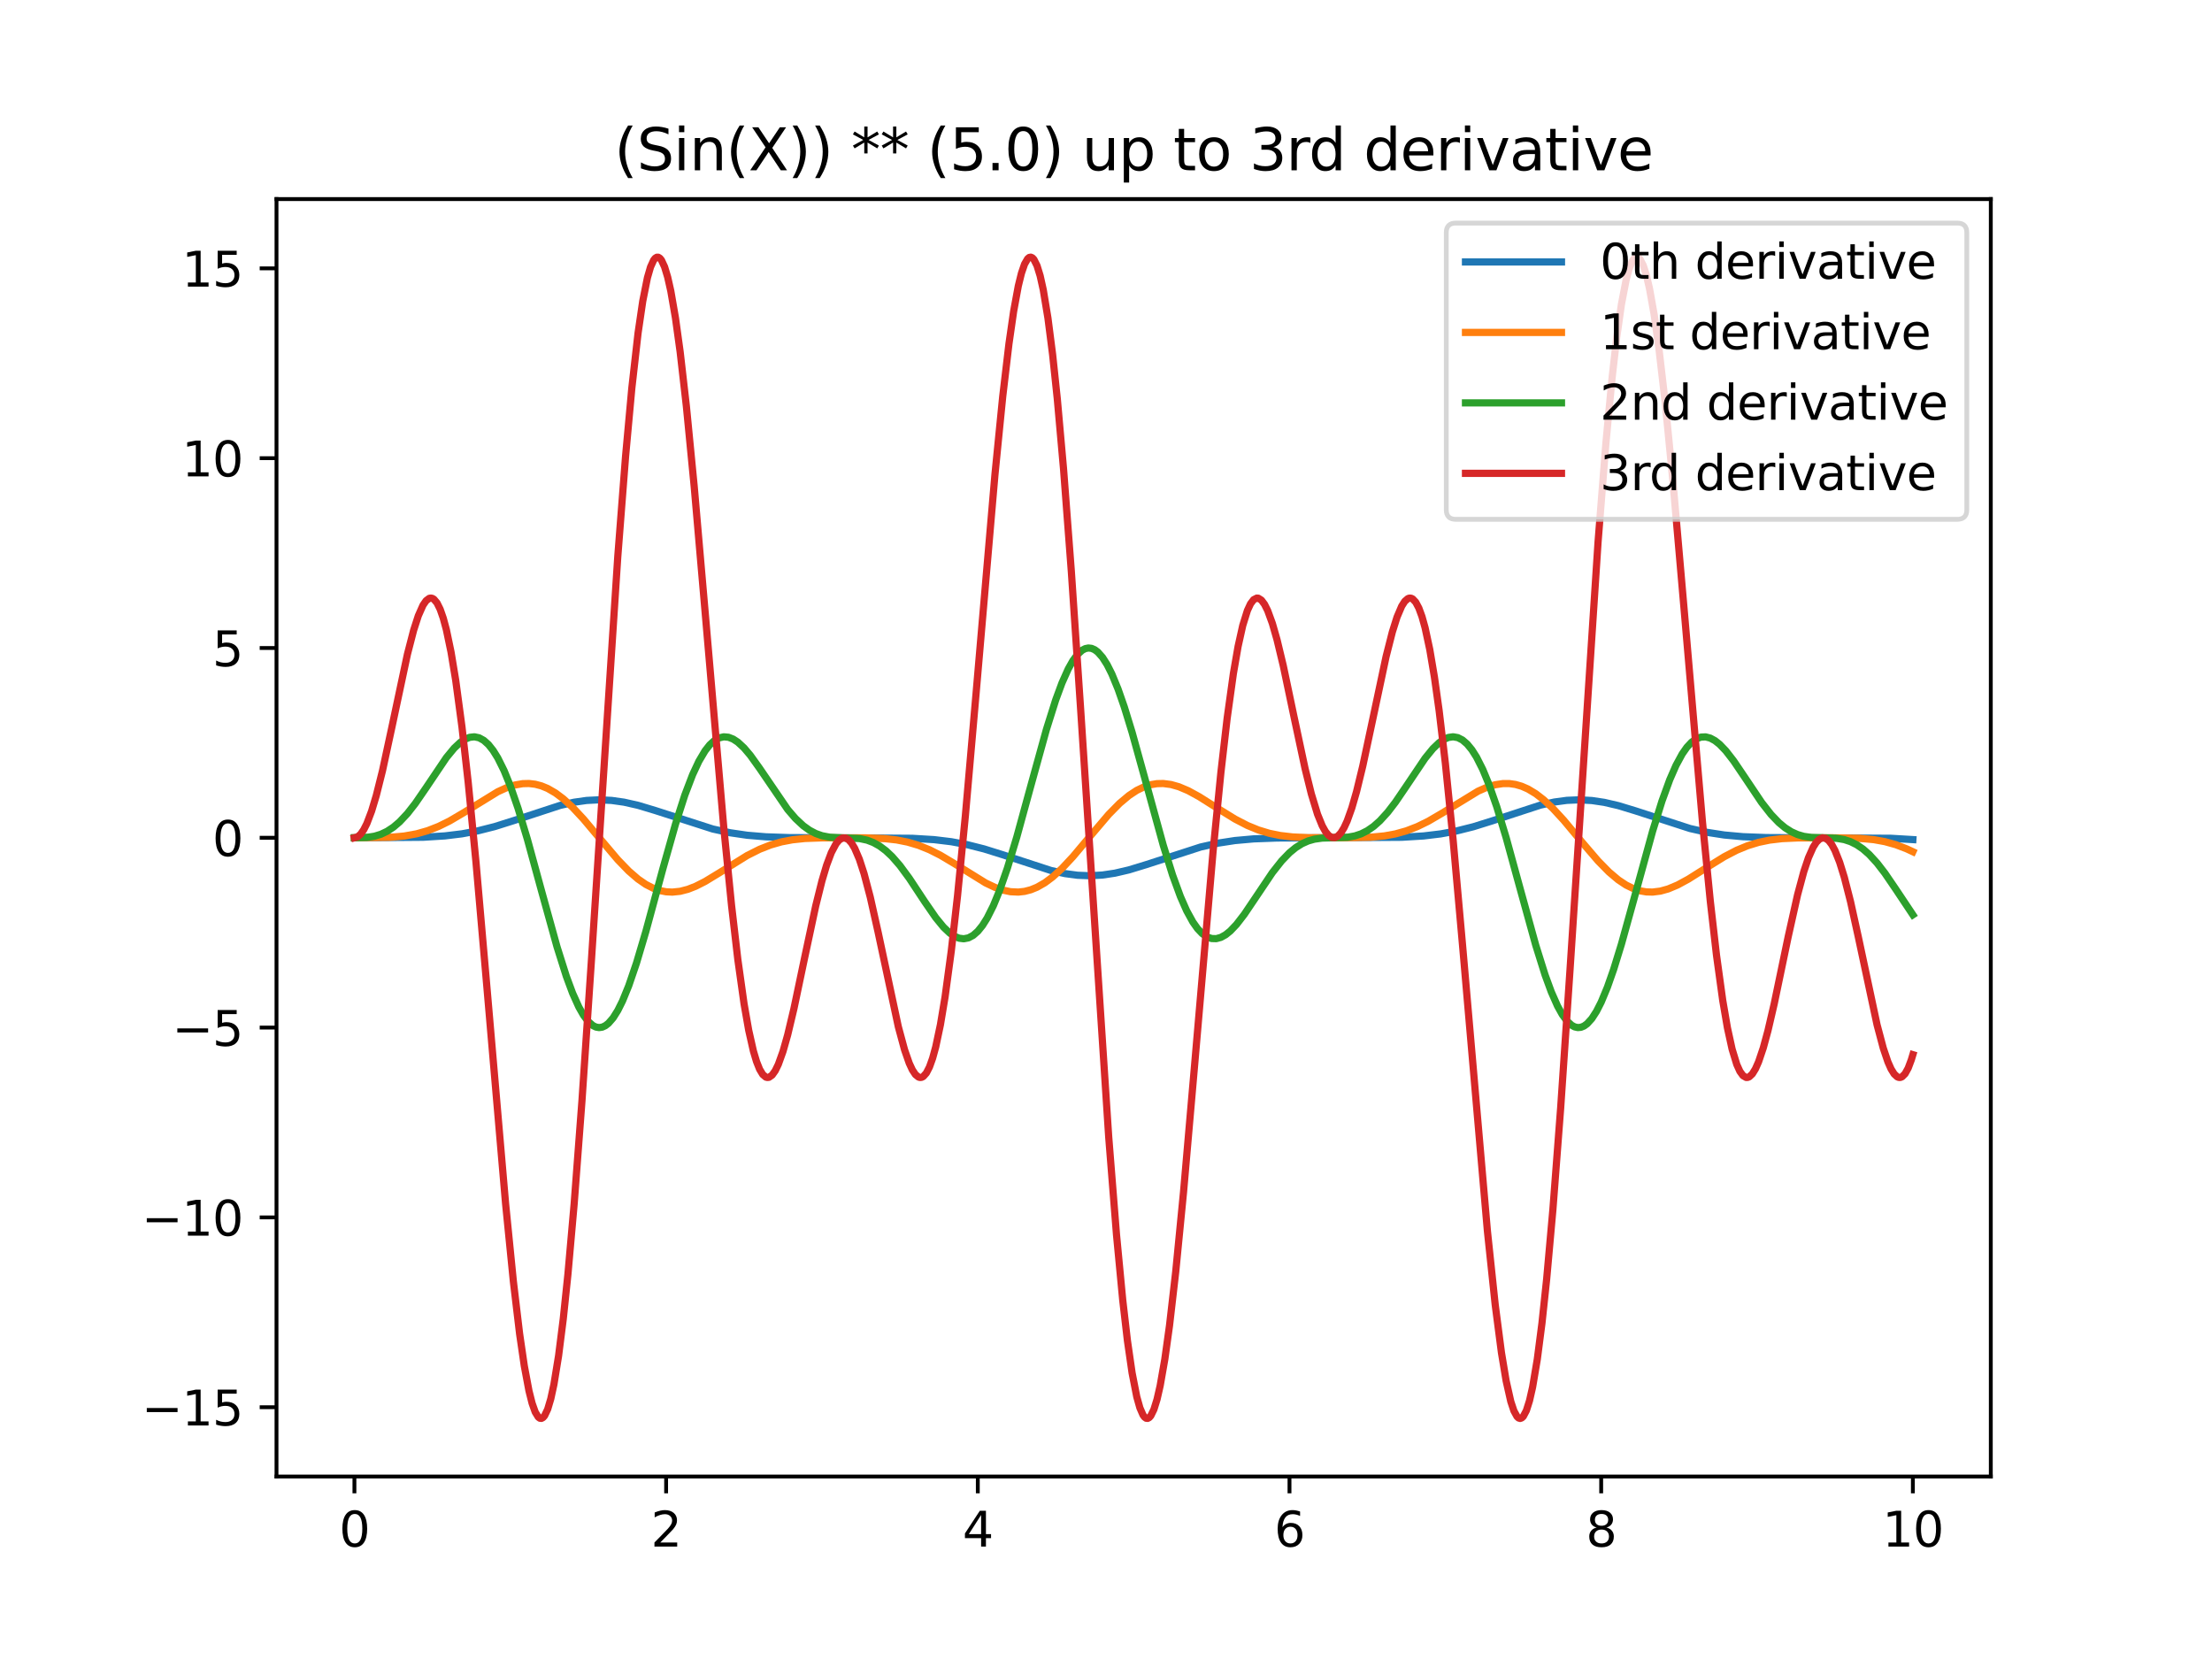 <?xml version="1.0" encoding="utf-8" standalone="no"?>
<!DOCTYPE svg PUBLIC "-//W3C//DTD SVG 1.1//EN"
  "http://www.w3.org/Graphics/SVG/1.1/DTD/svg11.dtd">
<svg xmlns:xlink="http://www.w3.org/1999/xlink" width="460.8pt" height="345.6pt" viewBox="0 0 460.8 345.6" xmlns="http://www.w3.org/2000/svg" version="1.1">
 <defs>
  <style type="text/css">*{stroke-linejoin: round; stroke-linecap: butt}</style>
 </defs>
 <g id="figure_1">
  <g id="patch_1">
   <path d="M 0 345.6 
L 460.8 345.6 
L 460.8 0 
L 0 0 
z
" style="fill: #ffffff"/>
  </g>
  <g id="axes_1">
   <g id="patch_2">
    <path d="M 57.6 307.584 
L 414.72 307.584 
L 414.72 41.472 
L 57.6 41.472 
z
" style="fill: #ffffff"/>
   </g>
   <g id="matplotlib.axis_1">
    <g id="xtick_1">
     <g id="line2d_1">
      <defs>
       <path id="m3fdc141f4c" d="M 0 0 
L 0 3.5 
" style="stroke: #000000; stroke-width: 0.8"/>
      </defs>
      <g>
       <use xlink:href="#m3fdc141f4c" x="73.833" y="307.584" style="stroke: #000000; stroke-width: 0.8"/>
      </g>
     </g>
     <g id="text_1">
      <!-- 0 -->
      <g transform="translate(70.651 322.182) scale(0.1 -0.1)">
       <defs>
        <path id="DejaVuSans-30" d="M 2034 4250 
Q 1547 4250 1301 3770 
Q 1056 3291 1056 2328 
Q 1056 1369 1301 889 
Q 1547 409 2034 409 
Q 2525 409 2770 889 
Q 3016 1369 3016 2328 
Q 3016 3291 2770 3770 
Q 2525 4250 2034 4250 
z
M 2034 4750 
Q 2819 4750 3233 4129 
Q 3647 3509 3647 2328 
Q 3647 1150 3233 529 
Q 2819 -91 2034 -91 
Q 1250 -91 836 529 
Q 422 1150 422 2328 
Q 422 3509 836 4129 
Q 1250 4750 2034 4750 
z
" transform="scale(0.016)"/>
       </defs>
       <use xlink:href="#DejaVuSans-30"/>
      </g>
     </g>
    </g>
    <g id="xtick_2">
     <g id="line2d_2">
      <g>
       <use xlink:href="#m3fdc141f4c" x="138.764" y="307.584" style="stroke: #000000; stroke-width: 0.8"/>
      </g>
     </g>
     <g id="text_2">
      <!-- 2 -->
      <g transform="translate(135.582 322.182) scale(0.1 -0.1)">
       <defs>
        <path id="DejaVuSans-32" d="M 1228 531 
L 3431 531 
L 3431 0 
L 469 0 
L 469 531 
Q 828 903 1448 1529 
Q 2069 2156 2228 2338 
Q 2531 2678 2651 2914 
Q 2772 3150 2772 3378 
Q 2772 3750 2511 3984 
Q 2250 4219 1831 4219 
Q 1534 4219 1204 4116 
Q 875 4013 500 3803 
L 500 4441 
Q 881 4594 1212 4672 
Q 1544 4750 1819 4750 
Q 2544 4750 2975 4387 
Q 3406 4025 3406 3419 
Q 3406 3131 3298 2873 
Q 3191 2616 2906 2266 
Q 2828 2175 2409 1742 
Q 1991 1309 1228 531 
z
" transform="scale(0.016)"/>
       </defs>
       <use xlink:href="#DejaVuSans-32"/>
      </g>
     </g>
    </g>
    <g id="xtick_3">
     <g id="line2d_3">
      <g>
       <use xlink:href="#m3fdc141f4c" x="203.695" y="307.584" style="stroke: #000000; stroke-width: 0.8"/>
      </g>
     </g>
     <g id="text_3">
      <!-- 4 -->
      <g transform="translate(200.513 322.182) scale(0.1 -0.1)">
       <defs>
        <path id="DejaVuSans-34" d="M 2419 4116 
L 825 1625 
L 2419 1625 
L 2419 4116 
z
M 2253 4666 
L 3047 4666 
L 3047 1625 
L 3713 1625 
L 3713 1100 
L 3047 1100 
L 3047 0 
L 2419 0 
L 2419 1100 
L 313 1100 
L 313 1709 
L 2253 4666 
z
" transform="scale(0.016)"/>
       </defs>
       <use xlink:href="#DejaVuSans-34"/>
      </g>
     </g>
    </g>
    <g id="xtick_4">
     <g id="line2d_4">
      <g>
       <use xlink:href="#m3fdc141f4c" x="268.625" y="307.584" style="stroke: #000000; stroke-width: 0.8"/>
      </g>
     </g>
     <g id="text_4">
      <!-- 6 -->
      <g transform="translate(265.444 322.182) scale(0.1 -0.1)">
       <defs>
        <path id="DejaVuSans-36" d="M 2113 2584 
Q 1688 2584 1439 2293 
Q 1191 2003 1191 1497 
Q 1191 994 1439 701 
Q 1688 409 2113 409 
Q 2538 409 2786 701 
Q 3034 994 3034 1497 
Q 3034 2003 2786 2293 
Q 2538 2584 2113 2584 
z
M 3366 4563 
L 3366 3988 
Q 3128 4100 2886 4159 
Q 2644 4219 2406 4219 
Q 1781 4219 1451 3797 
Q 1122 3375 1075 2522 
Q 1259 2794 1537 2939 
Q 1816 3084 2150 3084 
Q 2853 3084 3261 2657 
Q 3669 2231 3669 1497 
Q 3669 778 3244 343 
Q 2819 -91 2113 -91 
Q 1303 -91 875 529 
Q 447 1150 447 2328 
Q 447 3434 972 4092 
Q 1497 4750 2381 4750 
Q 2619 4750 2861 4703 
Q 3103 4656 3366 4563 
z
" transform="scale(0.016)"/>
       </defs>
       <use xlink:href="#DejaVuSans-36"/>
      </g>
     </g>
    </g>
    <g id="xtick_5">
     <g id="line2d_5">
      <g>
       <use xlink:href="#m3fdc141f4c" x="333.556" y="307.584" style="stroke: #000000; stroke-width: 0.8"/>
      </g>
     </g>
     <g id="text_5">
      <!-- 8 -->
      <g transform="translate(330.375 322.182) scale(0.1 -0.1)">
       <defs>
        <path id="DejaVuSans-38" d="M 2034 2216 
Q 1584 2216 1326 1975 
Q 1069 1734 1069 1313 
Q 1069 891 1326 650 
Q 1584 409 2034 409 
Q 2484 409 2743 651 
Q 3003 894 3003 1313 
Q 3003 1734 2745 1975 
Q 2488 2216 2034 2216 
z
M 1403 2484 
Q 997 2584 770 2862 
Q 544 3141 544 3541 
Q 544 4100 942 4425 
Q 1341 4750 2034 4750 
Q 2731 4750 3128 4425 
Q 3525 4100 3525 3541 
Q 3525 3141 3298 2862 
Q 3072 2584 2669 2484 
Q 3125 2378 3379 2068 
Q 3634 1759 3634 1313 
Q 3634 634 3220 271 
Q 2806 -91 2034 -91 
Q 1263 -91 848 271 
Q 434 634 434 1313 
Q 434 1759 690 2068 
Q 947 2378 1403 2484 
z
M 1172 3481 
Q 1172 3119 1398 2916 
Q 1625 2713 2034 2713 
Q 2441 2713 2670 2916 
Q 2900 3119 2900 3481 
Q 2900 3844 2670 4047 
Q 2441 4250 2034 4250 
Q 1625 4250 1398 4047 
Q 1172 3844 1172 3481 
z
" transform="scale(0.016)"/>
       </defs>
       <use xlink:href="#DejaVuSans-38"/>
      </g>
     </g>
    </g>
    <g id="xtick_6">
     <g id="line2d_6">
      <g>
       <use xlink:href="#m3fdc141f4c" x="398.487" y="307.584" style="stroke: #000000; stroke-width: 0.8"/>
      </g>
     </g>
     <g id="text_6">
      <!-- 10 -->
      <g transform="translate(392.125 322.182) scale(0.1 -0.1)">
       <defs>
        <path id="DejaVuSans-31" d="M 794 531 
L 1825 531 
L 1825 4091 
L 703 3866 
L 703 4441 
L 1819 4666 
L 2450 4666 
L 2450 531 
L 3481 531 
L 3481 0 
L 794 0 
L 794 531 
z
" transform="scale(0.016)"/>
       </defs>
       <use xlink:href="#DejaVuSans-31"/>
       <use xlink:href="#DejaVuSans-30" x="63.623"/>
      </g>
     </g>
    </g>
   </g>
   <g id="matplotlib.axis_2">
    <g id="ytick_1">
     <g id="line2d_7">
      <defs>
       <path id="mb29cc2442c" d="M 0 0 
L -3.5 0 
" style="stroke: #000000; stroke-width: 0.8"/>
      </defs>
      <g>
       <use xlink:href="#mb29cc2442c" x="57.6" y="293.15" style="stroke: #000000; stroke-width: 0.8"/>
      </g>
     </g>
     <g id="text_7">
      <!-- −15 -->
      <g transform="translate(29.495 296.949) scale(0.1 -0.1)">
       <defs>
        <path id="DejaVuSans-2212" d="M 678 2272 
L 4684 2272 
L 4684 1741 
L 678 1741 
L 678 2272 
z
" transform="scale(0.016)"/>
        <path id="DejaVuSans-35" d="M 691 4666 
L 3169 4666 
L 3169 4134 
L 1269 4134 
L 1269 2991 
Q 1406 3038 1543 3061 
Q 1681 3084 1819 3084 
Q 2600 3084 3056 2656 
Q 3513 2228 3513 1497 
Q 3513 744 3044 326 
Q 2575 -91 1722 -91 
Q 1428 -91 1123 -41 
Q 819 9 494 109 
L 494 744 
Q 775 591 1075 516 
Q 1375 441 1709 441 
Q 2250 441 2565 725 
Q 2881 1009 2881 1497 
Q 2881 1984 2565 2268 
Q 2250 2553 1709 2553 
Q 1456 2553 1204 2497 
Q 953 2441 691 2322 
L 691 4666 
z
" transform="scale(0.016)"/>
       </defs>
       <use xlink:href="#DejaVuSans-2212"/>
       <use xlink:href="#DejaVuSans-31" x="83.789"/>
       <use xlink:href="#DejaVuSans-35" x="147.412"/>
      </g>
     </g>
    </g>
    <g id="ytick_2">
     <g id="line2d_8">
      <g>
       <use xlink:href="#mb29cc2442c" x="57.6" y="253.609" style="stroke: #000000; stroke-width: 0.8"/>
      </g>
     </g>
     <g id="text_8">
      <!-- −10 -->
      <g transform="translate(29.495 257.408) scale(0.1 -0.1)">
       <use xlink:href="#DejaVuSans-2212"/>
       <use xlink:href="#DejaVuSans-31" x="83.789"/>
       <use xlink:href="#DejaVuSans-30" x="147.412"/>
      </g>
     </g>
    </g>
    <g id="ytick_3">
     <g id="line2d_9">
      <g>
       <use xlink:href="#mb29cc2442c" x="57.6" y="214.067" style="stroke: #000000; stroke-width: 0.8"/>
      </g>
     </g>
     <g id="text_9">
      <!-- −5 -->
      <g transform="translate(35.858 217.867) scale(0.1 -0.1)">
       <use xlink:href="#DejaVuSans-2212"/>
       <use xlink:href="#DejaVuSans-35" x="83.789"/>
      </g>
     </g>
    </g>
    <g id="ytick_4">
     <g id="line2d_10">
      <g>
       <use xlink:href="#mb29cc2442c" x="57.6" y="174.526" style="stroke: #000000; stroke-width: 0.8"/>
      </g>
     </g>
     <g id="text_10">
      <!-- 0 -->
      <g transform="translate(44.237 178.326) scale(0.1 -0.1)">
       <use xlink:href="#DejaVuSans-30"/>
      </g>
     </g>
    </g>
    <g id="ytick_5">
     <g id="line2d_11">
      <g>
       <use xlink:href="#mb29cc2442c" x="57.6" y="134.985" style="stroke: #000000; stroke-width: 0.8"/>
      </g>
     </g>
     <g id="text_11">
      <!-- 5 -->
      <g transform="translate(44.237 138.784) scale(0.1 -0.1)">
       <use xlink:href="#DejaVuSans-35"/>
      </g>
     </g>
    </g>
    <g id="ytick_6">
     <g id="line2d_12">
      <g>
       <use xlink:href="#mb29cc2442c" x="57.6" y="95.444" style="stroke: #000000; stroke-width: 0.8"/>
      </g>
     </g>
     <g id="text_12">
      <!-- 10 -->
      <g transform="translate(37.875 99.243) scale(0.1 -0.1)">
       <use xlink:href="#DejaVuSans-31"/>
       <use xlink:href="#DejaVuSans-30" x="63.623"/>
      </g>
     </g>
    </g>
    <g id="ytick_7">
     <g id="line2d_13">
      <g>
       <use xlink:href="#mb29cc2442c" x="57.6" y="55.903" style="stroke: #000000; stroke-width: 0.8"/>
      </g>
     </g>
     <g id="text_13">
      <!-- 15 -->
      <g transform="translate(37.875 59.702) scale(0.1 -0.1)">
       <use xlink:href="#DejaVuSans-31"/>
       <use xlink:href="#DejaVuSans-35" x="63.623"/>
      </g>
     </g>
    </g>
   </g>
   <g id="line2d_14">
    <path d="M 73.833 174.526 
L 88.118 174.416 
L 92.663 174.135 
L 96.234 173.7 
L 99.48 173.096 
L 103.052 172.194 
L 107.272 170.864 
L 116.687 167.78 
L 119.609 167.115 
L 122.206 166.746 
L 124.803 166.618 
L 127.401 166.741 
L 129.998 167.106 
L 132.92 167.766 
L 136.491 168.84 
L 148.503 172.703 
L 152.074 173.474 
L 155.646 173.997 
L 159.542 174.323 
L 164.411 174.488 
L 174.151 174.526 
L 190.059 174.635 
L 194.604 174.913 
L 198.175 175.345 
L 201.422 175.945 
L 204.993 176.844 
L 208.889 178.062 
L 218.953 181.344 
L 221.875 181.987 
L 224.472 182.332 
L 227.07 182.433 
L 229.667 182.284 
L 232.264 181.896 
L 235.186 181.213 
L 238.757 180.123 
L 250.12 176.446 
L 253.691 175.648 
L 257.263 175.1 
L 261.158 174.752 
L 266.028 174.571 
L 274.794 174.526 
L 292.001 174.419 
L 296.546 174.145 
L 300.117 173.716 
L 303.363 173.118 
L 306.935 172.223 
L 310.831 171.008 
L 320.895 167.722 
L 323.817 167.075 
L 326.414 166.726 
L 329.011 166.619 
L 331.608 166.763 
L 334.206 167.147 
L 337.128 167.826 
L 340.699 168.913 
L 352.062 172.594 
L 355.633 173.395 
L 359.204 173.946 
L 363.1 174.298 
L 367.97 174.481 
L 376.735 174.526 
L 393.942 174.632 
L 398.487 174.903 
L 398.487 174.903 
" clip-path="url(#pb1762391ef)" style="fill: none; stroke: #1f77b4; stroke-width: 1.5; stroke-linecap: square"/>
   </g>
   <g id="line2d_15">
    <path d="M 73.833 174.526 
L 81.3 174.422 
L 84.222 174.159 
L 86.819 173.689 
L 89.091 173.043 
L 91.364 172.157 
L 93.637 171.036 
L 96.559 169.317 
L 103.701 164.928 
L 105.649 164.048 
L 107.272 163.53 
L 108.895 163.25 
L 110.194 163.218 
L 111.493 163.371 
L 112.791 163.714 
L 114.09 164.25 
L 115.713 165.187 
L 117.336 166.403 
L 119.284 168.188 
L 121.557 170.628 
L 124.803 174.495 
L 128.699 179.097 
L 130.972 181.446 
L 132.92 183.128 
L 134.543 184.244 
L 136.166 185.073 
L 137.465 185.521 
L 138.764 185.776 
L 140.062 185.842 
L 141.686 185.675 
L 143.309 185.255 
L 144.932 184.619 
L 146.88 183.63 
L 149.802 181.855 
L 155.646 178.223 
L 158.243 176.919 
L 160.515 176.027 
L 162.788 175.376 
L 165.061 174.946 
L 167.658 174.673 
L 171.229 174.542 
L 180.319 174.541 
L 184.215 174.689 
L 186.813 174.979 
L 189.085 175.429 
L 191.358 176.103 
L 193.63 177.019 
L 195.903 178.166 
L 198.825 179.907 
L 205.318 183.928 
L 207.266 184.854 
L 208.889 185.422 
L 210.512 185.761 
L 212.136 185.836 
L 213.434 185.692 
L 214.733 185.356 
L 216.031 184.827 
L 217.655 183.9 
L 219.278 182.692 
L 221.226 180.916 
L 223.498 178.484 
L 226.745 174.621 
L 230.966 169.656 
L 233.238 167.35 
L 235.186 165.718 
L 236.809 164.649 
L 238.433 163.869 
L 239.731 163.463 
L 241.03 163.248 
L 242.328 163.22 
L 243.952 163.432 
L 245.575 163.891 
L 247.523 164.714 
L 249.795 165.955 
L 253.367 168.214 
L 257.263 170.619 
L 259.86 171.963 
L 262.132 172.895 
L 264.405 173.585 
L 266.678 174.049 
L 269.275 174.351 
L 272.521 174.499 
L 279.664 174.526 
L 285.507 174.41 
L 288.429 174.129 
L 290.702 173.713 
L 292.975 173.078 
L 295.247 172.202 
L 297.52 171.091 
L 300.442 169.382 
L 307.909 164.817 
L 309.857 163.965 
L 311.48 163.477 
L 313.103 163.232 
L 314.402 163.231 
L 315.7 163.416 
L 316.999 163.792 
L 318.298 164.361 
L 319.921 165.337 
L 321.544 166.589 
L 323.492 168.411 
L 325.765 170.881 
L 329.661 175.554 
L 332.907 179.34 
L 335.18 181.654 
L 337.128 183.296 
L 338.751 184.374 
L 340.374 185.163 
L 341.673 185.578 
L 342.971 185.8 
L 344.27 185.835 
L 345.893 185.631 
L 347.517 185.18 
L 349.464 184.363 
L 351.737 183.128 
L 355.308 180.873 
L 359.204 178.463 
L 361.801 177.114 
L 364.074 176.176 
L 366.346 175.481 
L 368.619 175.012 
L 371.216 174.705 
L 374.463 174.555 
L 381.605 174.527 
L 387.449 174.64 
L 390.371 174.917 
L 392.643 175.328 
L 394.916 175.958 
L 397.189 176.828 
L 398.487 177.432 
L 398.487 177.432 
" clip-path="url(#pb1762391ef)" style="fill: none; stroke: #ff7f0e; stroke-width: 1.5; stroke-linecap: square"/>
   </g>
   <g id="line2d_16">
    <path d="M 73.833 174.526 
L 76.43 174.446 
L 78.053 174.189 
L 79.352 173.788 
L 80.65 173.171 
L 81.949 172.314 
L 83.248 171.206 
L 84.871 169.476 
L 86.494 167.405 
L 88.767 164.097 
L 92.987 157.827 
L 94.611 155.857 
L 95.909 154.638 
L 96.883 153.987 
L 97.857 153.595 
L 98.831 153.491 
L 99.805 153.697 
L 100.779 154.232 
L 101.753 155.107 
L 102.727 156.329 
L 103.701 157.897 
L 105 160.514 
L 106.298 163.698 
L 107.921 168.387 
L 109.869 174.85 
L 112.791 185.523 
L 116.038 197.244 
L 117.986 203.406 
L 119.284 206.901 
L 120.583 209.785 
L 121.557 211.497 
L 122.531 212.789 
L 123.505 213.641 
L 124.154 213.956 
L 124.803 214.067 
L 125.453 213.973 
L 126.102 213.673 
L 126.751 213.171 
L 127.725 212.047 
L 128.699 210.495 
L 129.673 208.539 
L 130.972 205.362 
L 132.595 200.608 
L 134.543 194.04 
L 138.114 180.891 
L 140.712 171.694 
L 142.659 165.633 
L 144.283 161.38 
L 145.581 158.595 
L 146.88 156.403 
L 147.854 155.163 
L 148.828 154.269 
L 149.802 153.717 
L 150.776 153.494 
L 151.75 153.582 
L 152.724 153.959 
L 153.698 154.598 
L 154.996 155.802 
L 156.295 157.334 
L 158.243 160.057 
L 164.087 168.619 
L 165.71 170.504 
L 167.333 172.019 
L 168.632 172.949 
L 169.93 173.633 
L 171.229 174.093 
L 172.852 174.407 
L 174.8 174.521 
L 179.021 174.675 
L 180.644 175.024 
L 181.943 175.52 
L 183.241 176.245 
L 184.54 177.217 
L 185.839 178.44 
L 187.462 180.303 
L 189.41 182.946 
L 192.656 187.863 
L 194.929 191.156 
L 196.552 193.14 
L 197.851 194.373 
L 198.825 195.038 
L 199.799 195.444 
L 200.773 195.564 
L 201.747 195.375 
L 202.721 194.858 
L 203.695 194.001 
L 204.669 192.797 
L 205.642 191.247 
L 206.941 188.654 
L 208.24 185.492 
L 209.863 180.826 
L 211.811 174.384 
L 214.733 163.722 
L 217.979 151.984 
L 219.927 145.797 
L 221.226 142.28 
L 222.525 139.37 
L 223.498 137.636 
L 224.472 136.321 
L 225.446 135.446 
L 226.096 135.114 
L 226.745 134.987 
L 227.394 135.065 
L 228.044 135.348 
L 228.693 135.834 
L 229.667 136.935 
L 230.641 138.465 
L 231.615 140.4 
L 232.913 143.552 
L 234.212 147.274 
L 235.835 152.564 
L 238.433 161.936 
L 242.328 176.089 
L 244.276 182.323 
L 245.9 186.759 
L 247.198 189.71 
L 248.497 192.077 
L 249.471 193.452 
L 250.445 194.479 
L 251.419 195.162 
L 252.393 195.511 
L 253.367 195.54 
L 254.341 195.272 
L 255.315 194.731 
L 256.289 193.947 
L 257.587 192.581 
L 259.21 190.479 
L 261.483 187.107 
L 265.054 181.789 
L 267.002 179.32 
L 268.625 177.64 
L 269.924 176.575 
L 271.223 175.76 
L 272.521 175.182 
L 273.82 174.814 
L 275.443 174.588 
L 277.716 174.526 
L 280.638 174.424 
L 282.261 174.134 
L 283.56 173.699 
L 284.858 173.043 
L 286.157 172.144 
L 287.455 170.992 
L 289.079 169.212 
L 290.702 167.101 
L 292.975 163.759 
L 296.87 157.966 
L 298.494 155.969 
L 299.792 154.722 
L 300.766 154.044 
L 301.74 153.623 
L 302.714 153.487 
L 303.688 153.66 
L 304.662 154.159 
L 305.636 154.998 
L 306.61 156.183 
L 307.584 157.714 
L 308.883 160.284 
L 310.181 163.425 
L 311.805 168.067 
L 313.752 174.489 
L 316.674 185.138 
L 319.921 196.893 
L 321.869 203.104 
L 323.167 206.644 
L 324.466 209.58 
L 325.44 211.335 
L 326.414 212.673 
L 327.388 213.572 
L 328.037 213.92 
L 328.687 214.063 
L 329.336 214.002 
L 329.985 213.735 
L 330.634 213.265 
L 331.608 212.187 
L 332.582 210.679 
L 333.556 208.765 
L 334.855 205.638 
L 336.154 201.936 
L 337.777 196.667 
L 340.374 187.309 
L 344.27 173.14 
L 346.218 166.883 
L 347.841 162.422 
L 349.14 159.449 
L 350.438 157.058 
L 351.412 155.665 
L 352.386 154.62 
L 353.36 153.918 
L 354.334 153.552 
L 355.308 153.506 
L 356.282 153.76 
L 357.256 154.287 
L 358.23 155.059 
L 359.529 156.411 
L 361.152 158.502 
L 363.425 161.867 
L 366.996 167.192 
L 368.944 169.674 
L 370.567 171.365 
L 371.866 172.441 
L 373.164 173.265 
L 374.463 173.852 
L 375.761 174.227 
L 377.385 174.461 
L 379.657 174.526 
L 382.579 174.623 
L 384.202 174.905 
L 385.501 175.332 
L 386.8 175.979 
L 388.098 176.869 
L 389.397 178.01 
L 391.02 179.778 
L 392.643 181.881 
L 394.916 185.214 
L 398.487 190.571 
L 398.487 190.571 
" clip-path="url(#pb1762391ef)" style="fill: none; stroke: #2ca02c; stroke-width: 1.5; stroke-linecap: square"/>
   </g>
   <g id="line2d_17">
    <path d="M 73.833 174.526 
L 74.482 174.337 
L 75.131 173.771 
L 75.781 172.836 
L 76.43 171.546 
L 77.404 168.985 
L 78.378 165.748 
L 79.677 160.563 
L 81.624 151.55 
L 84.871 136.304 
L 86.17 131.278 
L 87.144 128.271 
L 88.118 126.079 
L 88.767 125.137 
L 89.416 124.649 
L 89.741 124.586 
L 90.065 124.647 
L 90.39 124.835 
L 91.039 125.605 
L 91.689 126.913 
L 92.338 128.771 
L 92.987 131.185 
L 93.961 135.849 
L 94.935 141.741 
L 96.234 151.414 
L 97.533 162.967 
L 99.156 179.602 
L 101.428 205.614 
L 105.324 250.74 
L 106.947 266.969 
L 108.246 277.87 
L 109.22 284.539 
L 110.194 289.737 
L 110.843 292.318 
L 111.493 294.151 
L 112.142 295.211 
L 112.467 295.444 
L 112.791 295.476 
L 113.116 295.306 
L 113.441 294.933 
L 114.09 293.573 
L 114.739 291.396 
L 115.389 288.408 
L 116.362 282.438 
L 117.336 274.747 
L 118.31 265.441 
L 119.609 250.763 
L 121.232 229.348 
L 123.18 200.43 
L 128.699 115.9 
L 130.323 95.006 
L 131.621 80.849 
L 132.92 69.388 
L 133.894 62.742 
L 134.868 57.865 
L 135.517 55.623 
L 136.166 54.198 
L 136.491 53.792 
L 136.816 53.59 
L 137.14 53.59 
L 137.465 53.791 
L 137.79 54.191 
L 138.439 55.579 
L 139.088 57.731 
L 139.738 60.616 
L 140.712 66.241 
L 141.686 73.294 
L 142.984 84.631 
L 144.607 101.265 
L 146.88 127.385 
L 150.776 172.392 
L 152.399 188.657 
L 153.698 199.836 
L 154.996 209.084 
L 155.97 214.636 
L 156.944 218.95 
L 157.594 221.13 
L 158.243 222.756 
L 158.892 223.836 
L 159.542 224.384 
L 159.866 224.466 
L 160.191 224.422 
L 160.84 223.972 
L 161.489 223.064 
L 162.139 221.733 
L 163.113 219.024 
L 164.087 215.587 
L 165.385 210.14 
L 167.658 199.33 
L 169.93 188.713 
L 171.229 183.493 
L 172.203 180.223 
L 173.177 177.624 
L 174.151 175.78 
L 174.8 174.999 
L 175.45 174.59 
L 176.099 174.56 
L 176.748 174.908 
L 177.398 175.631 
L 178.047 176.717 
L 179.021 178.993 
L 179.995 181.979 
L 181.293 186.899 
L 182.917 194.147 
L 187.137 213.886 
L 188.436 218.691 
L 189.41 221.484 
L 190.059 222.88 
L 190.708 223.857 
L 191.358 224.382 
L 191.682 224.465 
L 192.007 224.424 
L 192.332 224.256 
L 192.981 223.528 
L 193.63 222.264 
L 194.28 220.45 
L 194.929 218.08 
L 195.903 213.483 
L 196.877 207.654 
L 198.175 198.062 
L 199.474 186.578 
L 201.097 170.012 
L 203.37 144.051 
L 207.266 98.868 
L 208.889 82.56 
L 210.188 71.575 
L 211.162 64.832 
L 212.136 59.552 
L 212.785 56.913 
L 213.434 55.019 
L 214.083 53.897 
L 214.408 53.632 
L 214.733 53.568 
L 215.057 53.706 
L 215.382 54.047 
L 216.031 55.342 
L 216.681 57.454 
L 217.33 60.377 
L 218.304 66.254 
L 219.278 73.856 
L 220.252 83.079 
L 221.551 97.66 
L 223.174 118.978 
L 225.122 147.824 
L 230.966 236.881 
L 232.589 257.229 
L 233.887 270.848 
L 234.861 279.264 
L 235.835 286.002 
L 236.809 290.974 
L 237.459 293.281 
L 238.108 294.771 
L 238.433 295.209 
L 238.757 295.444 
L 239.082 295.476 
L 239.407 295.307 
L 239.731 294.938 
L 240.381 293.612 
L 241.03 291.521 
L 241.679 288.693 
L 242.653 283.148 
L 243.627 276.166 
L 244.926 264.911 
L 246.549 248.351 
L 248.822 222.281 
L 252.717 177.214 
L 254.341 160.878 
L 255.639 149.626 
L 256.938 140.297 
L 257.912 134.68 
L 258.886 130.3 
L 259.86 127.172 
L 260.509 125.777 
L 261.158 124.923 
L 261.808 124.592 
L 262.132 124.616 
L 262.782 125.028 
L 263.431 125.9 
L 264.08 127.199 
L 265.054 129.865 
L 266.028 133.267 
L 267.327 138.681 
L 269.599 149.471 
L 271.872 160.115 
L 273.171 165.369 
L 274.469 169.63 
L 275.443 172.024 
L 276.093 173.195 
L 276.742 174.006 
L 277.391 174.444 
L 278.04 174.504 
L 278.69 174.186 
L 279.339 173.493 
L 279.988 172.436 
L 280.638 171.028 
L 281.612 168.306 
L 282.586 164.929 
L 283.884 159.599 
L 285.832 150.477 
L 288.754 136.744 
L 290.053 131.64 
L 291.027 128.554 
L 292.001 126.269 
L 292.65 125.257 
L 293.299 124.695 
L 293.624 124.593 
L 293.949 124.614 
L 294.273 124.761 
L 294.922 125.447 
L 295.572 126.668 
L 296.221 128.438 
L 296.87 130.763 
L 297.844 135.295 
L 298.818 141.059 
L 299.792 148.006 
L 301.091 158.967 
L 302.714 175.013 
L 304.662 196.768 
L 309.857 256.47 
L 311.48 271.809 
L 312.778 281.78 
L 313.752 287.643 
L 314.726 291.956 
L 315.376 293.911 
L 316.025 295.095 
L 316.35 295.392 
L 316.674 295.488 
L 316.999 295.382 
L 317.324 295.074 
L 317.973 293.844 
L 318.622 291.797 
L 319.272 288.938 
L 320.246 283.155 
L 321.219 275.642 
L 322.193 266.502 
L 323.492 252.019 
L 325.115 230.798 
L 327.063 202.026 
L 332.907 112.872 
L 334.53 92.419 
L 335.829 78.696 
L 336.803 70.195 
L 337.777 63.365 
L 338.751 58.297 
L 339.4 55.926 
L 340.049 54.371 
L 340.374 53.9 
L 340.699 53.632 
L 341.023 53.568 
L 341.348 53.705 
L 341.673 54.042 
L 342.322 55.306 
L 342.971 57.338 
L 343.621 60.109 
L 344.595 65.573 
L 345.569 72.482 
L 346.867 83.656 
L 348.49 100.14 
L 350.763 126.159 
L 354.659 171.284 
L 356.282 187.691 
L 357.581 199.014 
L 358.879 208.423 
L 359.853 214.105 
L 360.827 218.552 
L 361.801 221.746 
L 362.451 223.184 
L 363.1 224.081 
L 363.749 224.453 
L 364.074 224.449 
L 364.399 224.322 
L 365.048 223.712 
L 365.697 222.657 
L 366.346 221.189 
L 367.32 218.302 
L 368.294 214.721 
L 369.593 209.138 
L 372.515 195.128 
L 374.463 186.415 
L 375.761 181.583 
L 376.735 178.678 
L 377.709 176.493 
L 378.359 175.472 
L 379.008 174.817 
L 379.657 174.537 
L 380.307 174.636 
L 380.956 175.113 
L 381.605 175.96 
L 382.255 177.167 
L 383.229 179.612 
L 384.202 182.747 
L 385.501 187.826 
L 387.124 195.196 
L 391.02 213.46 
L 392.319 218.35 
L 393.293 221.226 
L 393.942 222.685 
L 394.591 223.731 
L 395.241 224.33 
L 395.565 224.452 
L 395.89 224.451 
L 396.215 224.323 
L 396.864 223.68 
L 397.513 222.502 
L 398.163 220.776 
L 398.487 219.705 
L 398.487 219.705 
" clip-path="url(#pb1762391ef)" style="fill: none; stroke: #d62728; stroke-width: 1.5; stroke-linecap: square"/>
   </g>
   <g id="patch_3">
    <path d="M 57.6 307.584 
L 57.6 41.472 
" style="fill: none; stroke: #000000; stroke-width: 0.8; stroke-linejoin: miter; stroke-linecap: square"/>
   </g>
   <g id="patch_4">
    <path d="M 414.72 307.584 
L 414.72 41.472 
" style="fill: none; stroke: #000000; stroke-width: 0.8; stroke-linejoin: miter; stroke-linecap: square"/>
   </g>
   <g id="patch_5">
    <path d="M 57.6 307.584 
L 414.72 307.584 
" style="fill: none; stroke: #000000; stroke-width: 0.8; stroke-linejoin: miter; stroke-linecap: square"/>
   </g>
   <g id="patch_6">
    <path d="M 57.6 41.472 
L 414.72 41.472 
" style="fill: none; stroke: #000000; stroke-width: 0.8; stroke-linejoin: miter; stroke-linecap: square"/>
   </g>
   <g id="text_14">
    <!-- (Sin(X)) ** (5.0) up to 3rd derivative -->
    <g transform="translate(127.995 35.472) scale(0.12 -0.12)">
     <defs>
      <path id="DejaVuSans-28" d="M 1984 4856 
Q 1566 4138 1362 3434 
Q 1159 2731 1159 2009 
Q 1159 1288 1364 580 
Q 1569 -128 1984 -844 
L 1484 -844 
Q 1016 -109 783 600 
Q 550 1309 550 2009 
Q 550 2706 781 3412 
Q 1013 4119 1484 4856 
L 1984 4856 
z
" transform="scale(0.016)"/>
      <path id="DejaVuSans-53" d="M 3425 4513 
L 3425 3897 
Q 3066 4069 2747 4153 
Q 2428 4238 2131 4238 
Q 1616 4238 1336 4038 
Q 1056 3838 1056 3469 
Q 1056 3159 1242 3001 
Q 1428 2844 1947 2747 
L 2328 2669 
Q 3034 2534 3370 2195 
Q 3706 1856 3706 1288 
Q 3706 609 3251 259 
Q 2797 -91 1919 -91 
Q 1588 -91 1214 -16 
Q 841 59 441 206 
L 441 856 
Q 825 641 1194 531 
Q 1563 422 1919 422 
Q 2459 422 2753 634 
Q 3047 847 3047 1241 
Q 3047 1584 2836 1778 
Q 2625 1972 2144 2069 
L 1759 2144 
Q 1053 2284 737 2584 
Q 422 2884 422 3419 
Q 422 4038 858 4394 
Q 1294 4750 2059 4750 
Q 2388 4750 2728 4690 
Q 3069 4631 3425 4513 
z
" transform="scale(0.016)"/>
      <path id="DejaVuSans-69" d="M 603 3500 
L 1178 3500 
L 1178 0 
L 603 0 
L 603 3500 
z
M 603 4863 
L 1178 4863 
L 1178 4134 
L 603 4134 
L 603 4863 
z
" transform="scale(0.016)"/>
      <path id="DejaVuSans-6e" d="M 3513 2113 
L 3513 0 
L 2938 0 
L 2938 2094 
Q 2938 2591 2744 2837 
Q 2550 3084 2163 3084 
Q 1697 3084 1428 2787 
Q 1159 2491 1159 1978 
L 1159 0 
L 581 0 
L 581 3500 
L 1159 3500 
L 1159 2956 
Q 1366 3272 1645 3428 
Q 1925 3584 2291 3584 
Q 2894 3584 3203 3211 
Q 3513 2838 3513 2113 
z
" transform="scale(0.016)"/>
      <path id="DejaVuSans-58" d="M 403 4666 
L 1081 4666 
L 2241 2931 
L 3406 4666 
L 4084 4666 
L 2584 2425 
L 4184 0 
L 3506 0 
L 2194 1984 
L 872 0 
L 191 0 
L 1856 2491 
L 403 4666 
z
" transform="scale(0.016)"/>
      <path id="DejaVuSans-29" d="M 513 4856 
L 1013 4856 
Q 1481 4119 1714 3412 
Q 1947 2706 1947 2009 
Q 1947 1309 1714 600 
Q 1481 -109 1013 -844 
L 513 -844 
Q 928 -128 1133 580 
Q 1338 1288 1338 2009 
Q 1338 2731 1133 3434 
Q 928 4138 513 4856 
z
" transform="scale(0.016)"/>
      <path id="DejaVuSans-20" transform="scale(0.016)"/>
      <path id="DejaVuSans-2a" d="M 3009 3897 
L 1888 3291 
L 3009 2681 
L 2828 2375 
L 1778 3009 
L 1778 1831 
L 1422 1831 
L 1422 3009 
L 372 2375 
L 191 2681 
L 1313 3291 
L 191 3897 
L 372 4206 
L 1422 3572 
L 1422 4750 
L 1778 4750 
L 1778 3572 
L 2828 4206 
L 3009 3897 
z
" transform="scale(0.016)"/>
      <path id="DejaVuSans-2e" d="M 684 794 
L 1344 794 
L 1344 0 
L 684 0 
L 684 794 
z
" transform="scale(0.016)"/>
      <path id="DejaVuSans-75" d="M 544 1381 
L 544 3500 
L 1119 3500 
L 1119 1403 
Q 1119 906 1312 657 
Q 1506 409 1894 409 
Q 2359 409 2629 706 
Q 2900 1003 2900 1516 
L 2900 3500 
L 3475 3500 
L 3475 0 
L 2900 0 
L 2900 538 
Q 2691 219 2414 64 
Q 2138 -91 1772 -91 
Q 1169 -91 856 284 
Q 544 659 544 1381 
z
M 1991 3584 
L 1991 3584 
z
" transform="scale(0.016)"/>
      <path id="DejaVuSans-70" d="M 1159 525 
L 1159 -1331 
L 581 -1331 
L 581 3500 
L 1159 3500 
L 1159 2969 
Q 1341 3281 1617 3432 
Q 1894 3584 2278 3584 
Q 2916 3584 3314 3078 
Q 3713 2572 3713 1747 
Q 3713 922 3314 415 
Q 2916 -91 2278 -91 
Q 1894 -91 1617 61 
Q 1341 213 1159 525 
z
M 3116 1747 
Q 3116 2381 2855 2742 
Q 2594 3103 2138 3103 
Q 1681 3103 1420 2742 
Q 1159 2381 1159 1747 
Q 1159 1113 1420 752 
Q 1681 391 2138 391 
Q 2594 391 2855 752 
Q 3116 1113 3116 1747 
z
" transform="scale(0.016)"/>
      <path id="DejaVuSans-74" d="M 1172 4494 
L 1172 3500 
L 2356 3500 
L 2356 3053 
L 1172 3053 
L 1172 1153 
Q 1172 725 1289 603 
Q 1406 481 1766 481 
L 2356 481 
L 2356 0 
L 1766 0 
Q 1100 0 847 248 
Q 594 497 594 1153 
L 594 3053 
L 172 3053 
L 172 3500 
L 594 3500 
L 594 4494 
L 1172 4494 
z
" transform="scale(0.016)"/>
      <path id="DejaVuSans-6f" d="M 1959 3097 
Q 1497 3097 1228 2736 
Q 959 2375 959 1747 
Q 959 1119 1226 758 
Q 1494 397 1959 397 
Q 2419 397 2687 759 
Q 2956 1122 2956 1747 
Q 2956 2369 2687 2733 
Q 2419 3097 1959 3097 
z
M 1959 3584 
Q 2709 3584 3137 3096 
Q 3566 2609 3566 1747 
Q 3566 888 3137 398 
Q 2709 -91 1959 -91 
Q 1206 -91 779 398 
Q 353 888 353 1747 
Q 353 2609 779 3096 
Q 1206 3584 1959 3584 
z
" transform="scale(0.016)"/>
      <path id="DejaVuSans-33" d="M 2597 2516 
Q 3050 2419 3304 2112 
Q 3559 1806 3559 1356 
Q 3559 666 3084 287 
Q 2609 -91 1734 -91 
Q 1441 -91 1130 -33 
Q 819 25 488 141 
L 488 750 
Q 750 597 1062 519 
Q 1375 441 1716 441 
Q 2309 441 2620 675 
Q 2931 909 2931 1356 
Q 2931 1769 2642 2001 
Q 2353 2234 1838 2234 
L 1294 2234 
L 1294 2753 
L 1863 2753 
Q 2328 2753 2575 2939 
Q 2822 3125 2822 3475 
Q 2822 3834 2567 4026 
Q 2313 4219 1838 4219 
Q 1578 4219 1281 4162 
Q 984 4106 628 3988 
L 628 4550 
Q 988 4650 1302 4700 
Q 1616 4750 1894 4750 
Q 2613 4750 3031 4423 
Q 3450 4097 3450 3541 
Q 3450 3153 3228 2886 
Q 3006 2619 2597 2516 
z
" transform="scale(0.016)"/>
      <path id="DejaVuSans-72" d="M 2631 2963 
Q 2534 3019 2420 3045 
Q 2306 3072 2169 3072 
Q 1681 3072 1420 2755 
Q 1159 2438 1159 1844 
L 1159 0 
L 581 0 
L 581 3500 
L 1159 3500 
L 1159 2956 
Q 1341 3275 1631 3429 
Q 1922 3584 2338 3584 
Q 2397 3584 2469 3576 
Q 2541 3569 2628 3553 
L 2631 2963 
z
" transform="scale(0.016)"/>
      <path id="DejaVuSans-64" d="M 2906 2969 
L 2906 4863 
L 3481 4863 
L 3481 0 
L 2906 0 
L 2906 525 
Q 2725 213 2448 61 
Q 2172 -91 1784 -91 
Q 1150 -91 751 415 
Q 353 922 353 1747 
Q 353 2572 751 3078 
Q 1150 3584 1784 3584 
Q 2172 3584 2448 3432 
Q 2725 3281 2906 2969 
z
M 947 1747 
Q 947 1113 1208 752 
Q 1469 391 1925 391 
Q 2381 391 2643 752 
Q 2906 1113 2906 1747 
Q 2906 2381 2643 2742 
Q 2381 3103 1925 3103 
Q 1469 3103 1208 2742 
Q 947 2381 947 1747 
z
" transform="scale(0.016)"/>
      <path id="DejaVuSans-65" d="M 3597 1894 
L 3597 1613 
L 953 1613 
Q 991 1019 1311 708 
Q 1631 397 2203 397 
Q 2534 397 2845 478 
Q 3156 559 3463 722 
L 3463 178 
Q 3153 47 2828 -22 
Q 2503 -91 2169 -91 
Q 1331 -91 842 396 
Q 353 884 353 1716 
Q 353 2575 817 3079 
Q 1281 3584 2069 3584 
Q 2775 3584 3186 3129 
Q 3597 2675 3597 1894 
z
M 3022 2063 
Q 3016 2534 2758 2815 
Q 2500 3097 2075 3097 
Q 1594 3097 1305 2825 
Q 1016 2553 972 2059 
L 3022 2063 
z
" transform="scale(0.016)"/>
      <path id="DejaVuSans-76" d="M 191 3500 
L 800 3500 
L 1894 563 
L 2988 3500 
L 3597 3500 
L 2284 0 
L 1503 0 
L 191 3500 
z
" transform="scale(0.016)"/>
      <path id="DejaVuSans-61" d="M 2194 1759 
Q 1497 1759 1228 1600 
Q 959 1441 959 1056 
Q 959 750 1161 570 
Q 1363 391 1709 391 
Q 2188 391 2477 730 
Q 2766 1069 2766 1631 
L 2766 1759 
L 2194 1759 
z
M 3341 1997 
L 3341 0 
L 2766 0 
L 2766 531 
Q 2569 213 2275 61 
Q 1981 -91 1556 -91 
Q 1019 -91 701 211 
Q 384 513 384 1019 
Q 384 1609 779 1909 
Q 1175 2209 1959 2209 
L 2766 2209 
L 2766 2266 
Q 2766 2663 2505 2880 
Q 2244 3097 1772 3097 
Q 1472 3097 1187 3025 
Q 903 2953 641 2809 
L 641 3341 
Q 956 3463 1253 3523 
Q 1550 3584 1831 3584 
Q 2591 3584 2966 3190 
Q 3341 2797 3341 1997 
z
" transform="scale(0.016)"/>
     </defs>
     <use xlink:href="#DejaVuSans-28"/>
     <use xlink:href="#DejaVuSans-53" x="39.014"/>
     <use xlink:href="#DejaVuSans-69" x="102.49"/>
     <use xlink:href="#DejaVuSans-6e" x="130.273"/>
     <use xlink:href="#DejaVuSans-28" x="193.652"/>
     <use xlink:href="#DejaVuSans-58" x="232.666"/>
     <use xlink:href="#DejaVuSans-29" x="301.172"/>
     <use xlink:href="#DejaVuSans-29" x="340.186"/>
     <use xlink:href="#DejaVuSans-20" x="379.199"/>
     <use xlink:href="#DejaVuSans-2a" x="410.986"/>
     <use xlink:href="#DejaVuSans-2a" x="460.986"/>
     <use xlink:href="#DejaVuSans-20" x="510.986"/>
     <use xlink:href="#DejaVuSans-28" x="542.773"/>
     <use xlink:href="#DejaVuSans-35" x="581.787"/>
     <use xlink:href="#DejaVuSans-2e" x="645.41"/>
     <use xlink:href="#DejaVuSans-30" x="677.197"/>
     <use xlink:href="#DejaVuSans-29" x="740.82"/>
     <use xlink:href="#DejaVuSans-20" x="779.834"/>
     <use xlink:href="#DejaVuSans-75" x="811.621"/>
     <use xlink:href="#DejaVuSans-70" x="875"/>
     <use xlink:href="#DejaVuSans-20" x="938.477"/>
     <use xlink:href="#DejaVuSans-74" x="970.264"/>
     <use xlink:href="#DejaVuSans-6f" x="1009.473"/>
     <use xlink:href="#DejaVuSans-20" x="1070.654"/>
     <use xlink:href="#DejaVuSans-33" x="1102.441"/>
     <use xlink:href="#DejaVuSans-72" x="1166.064"/>
     <use xlink:href="#DejaVuSans-64" x="1205.428"/>
     <use xlink:href="#DejaVuSans-20" x="1268.904"/>
     <use xlink:href="#DejaVuSans-64" x="1300.691"/>
     <use xlink:href="#DejaVuSans-65" x="1364.168"/>
     <use xlink:href="#DejaVuSans-72" x="1425.691"/>
     <use xlink:href="#DejaVuSans-69" x="1466.805"/>
     <use xlink:href="#DejaVuSans-76" x="1494.588"/>
     <use xlink:href="#DejaVuSans-61" x="1553.768"/>
     <use xlink:href="#DejaVuSans-74" x="1615.047"/>
     <use xlink:href="#DejaVuSans-69" x="1654.256"/>
     <use xlink:href="#DejaVuSans-76" x="1682.039"/>
     <use xlink:href="#DejaVuSans-65" x="1741.219"/>
    </g>
   </g>
   <g id="legend_1">
    <g id="patch_7">
     <path d="M 303.286 108.184 
L 407.72 108.184 
Q 409.72 108.184 409.72 106.184 
L 409.72 48.472 
Q 409.72 46.472 407.72 46.472 
L 303.286 46.472 
Q 301.286 46.472 301.286 48.472 
L 301.286 106.184 
Q 301.286 108.184 303.286 108.184 
z
" style="fill: #ffffff; opacity: 0.8; stroke: #cccccc; stroke-linejoin: miter"/>
    </g>
    <g id="line2d_18">
     <path d="M 305.286 54.57 
L 315.286 54.57 
L 325.286 54.57 
" style="fill: none; stroke: #1f77b4; stroke-width: 1.5; stroke-linecap: square"/>
    </g>
    <g id="text_15">
     <!-- 0th derivative -->
     <g transform="translate(333.286 58.07) scale(0.1 -0.1)">
      <defs>
       <path id="DejaVuSans-68" d="M 3513 2113 
L 3513 0 
L 2938 0 
L 2938 2094 
Q 2938 2591 2744 2837 
Q 2550 3084 2163 3084 
Q 1697 3084 1428 2787 
Q 1159 2491 1159 1978 
L 1159 0 
L 581 0 
L 581 4863 
L 1159 4863 
L 1159 2956 
Q 1366 3272 1645 3428 
Q 1925 3584 2291 3584 
Q 2894 3584 3203 3211 
Q 3513 2838 3513 2113 
z
" transform="scale(0.016)"/>
      </defs>
      <use xlink:href="#DejaVuSans-30"/>
      <use xlink:href="#DejaVuSans-74" x="63.623"/>
      <use xlink:href="#DejaVuSans-68" x="102.832"/>
      <use xlink:href="#DejaVuSans-20" x="166.211"/>
      <use xlink:href="#DejaVuSans-64" x="197.998"/>
      <use xlink:href="#DejaVuSans-65" x="261.475"/>
      <use xlink:href="#DejaVuSans-72" x="322.998"/>
      <use xlink:href="#DejaVuSans-69" x="364.111"/>
      <use xlink:href="#DejaVuSans-76" x="391.895"/>
      <use xlink:href="#DejaVuSans-61" x="451.074"/>
      <use xlink:href="#DejaVuSans-74" x="512.354"/>
      <use xlink:href="#DejaVuSans-69" x="551.562"/>
      <use xlink:href="#DejaVuSans-76" x="579.346"/>
      <use xlink:href="#DejaVuSans-65" x="638.525"/>
     </g>
    </g>
    <g id="line2d_19">
     <path d="M 305.286 69.249 
L 315.286 69.249 
L 325.286 69.249 
" style="fill: none; stroke: #ff7f0e; stroke-width: 1.5; stroke-linecap: square"/>
    </g>
    <g id="text_16">
     <!-- 1st derivative -->
     <g transform="translate(333.286 72.749) scale(0.1 -0.1)">
      <defs>
       <path id="DejaVuSans-73" d="M 2834 3397 
L 2834 2853 
Q 2591 2978 2328 3040 
Q 2066 3103 1784 3103 
Q 1356 3103 1142 2972 
Q 928 2841 928 2578 
Q 928 2378 1081 2264 
Q 1234 2150 1697 2047 
L 1894 2003 
Q 2506 1872 2764 1633 
Q 3022 1394 3022 966 
Q 3022 478 2636 193 
Q 2250 -91 1575 -91 
Q 1294 -91 989 -36 
Q 684 19 347 128 
L 347 722 
Q 666 556 975 473 
Q 1284 391 1588 391 
Q 1994 391 2212 530 
Q 2431 669 2431 922 
Q 2431 1156 2273 1281 
Q 2116 1406 1581 1522 
L 1381 1569 
Q 847 1681 609 1914 
Q 372 2147 372 2553 
Q 372 3047 722 3315 
Q 1072 3584 1716 3584 
Q 2034 3584 2315 3537 
Q 2597 3491 2834 3397 
z
" transform="scale(0.016)"/>
      </defs>
      <use xlink:href="#DejaVuSans-31"/>
      <use xlink:href="#DejaVuSans-73" x="63.623"/>
      <use xlink:href="#DejaVuSans-74" x="115.723"/>
      <use xlink:href="#DejaVuSans-20" x="154.932"/>
      <use xlink:href="#DejaVuSans-64" x="186.719"/>
      <use xlink:href="#DejaVuSans-65" x="250.195"/>
      <use xlink:href="#DejaVuSans-72" x="311.719"/>
      <use xlink:href="#DejaVuSans-69" x="352.832"/>
      <use xlink:href="#DejaVuSans-76" x="380.615"/>
      <use xlink:href="#DejaVuSans-61" x="439.795"/>
      <use xlink:href="#DejaVuSans-74" x="501.074"/>
      <use xlink:href="#DejaVuSans-69" x="540.283"/>
      <use xlink:href="#DejaVuSans-76" x="568.066"/>
      <use xlink:href="#DejaVuSans-65" x="627.246"/>
     </g>
    </g>
    <g id="line2d_20">
     <path d="M 305.286 83.927 
L 315.286 83.927 
L 325.286 83.927 
" style="fill: none; stroke: #2ca02c; stroke-width: 1.5; stroke-linecap: square"/>
    </g>
    <g id="text_17">
     <!-- 2nd derivative -->
     <g transform="translate(333.286 87.427) scale(0.1 -0.1)">
      <use xlink:href="#DejaVuSans-32"/>
      <use xlink:href="#DejaVuSans-6e" x="63.623"/>
      <use xlink:href="#DejaVuSans-64" x="127.002"/>
      <use xlink:href="#DejaVuSans-20" x="190.479"/>
      <use xlink:href="#DejaVuSans-64" x="222.266"/>
      <use xlink:href="#DejaVuSans-65" x="285.742"/>
      <use xlink:href="#DejaVuSans-72" x="347.266"/>
      <use xlink:href="#DejaVuSans-69" x="388.379"/>
      <use xlink:href="#DejaVuSans-76" x="416.162"/>
      <use xlink:href="#DejaVuSans-61" x="475.342"/>
      <use xlink:href="#DejaVuSans-74" x="536.621"/>
      <use xlink:href="#DejaVuSans-69" x="575.83"/>
      <use xlink:href="#DejaVuSans-76" x="603.613"/>
      <use xlink:href="#DejaVuSans-65" x="662.793"/>
     </g>
    </g>
    <g id="line2d_21">
     <path d="M 305.286 98.605 
L 315.286 98.605 
L 325.286 98.605 
" style="fill: none; stroke: #d62728; stroke-width: 1.5; stroke-linecap: square"/>
    </g>
    <g id="text_18">
     <!-- 3rd derivative -->
     <g transform="translate(333.286 102.105) scale(0.1 -0.1)">
      <use xlink:href="#DejaVuSans-33"/>
      <use xlink:href="#DejaVuSans-72" x="63.623"/>
      <use xlink:href="#DejaVuSans-64" x="102.986"/>
      <use xlink:href="#DejaVuSans-20" x="166.463"/>
      <use xlink:href="#DejaVuSans-64" x="198.25"/>
      <use xlink:href="#DejaVuSans-65" x="261.727"/>
      <use xlink:href="#DejaVuSans-72" x="323.25"/>
      <use xlink:href="#DejaVuSans-69" x="364.363"/>
      <use xlink:href="#DejaVuSans-76" x="392.146"/>
      <use xlink:href="#DejaVuSans-61" x="451.326"/>
      <use xlink:href="#DejaVuSans-74" x="512.605"/>
      <use xlink:href="#DejaVuSans-69" x="551.814"/>
      <use xlink:href="#DejaVuSans-76" x="579.598"/>
      <use xlink:href="#DejaVuSans-65" x="638.777"/>
     </g>
    </g>
   </g>
  </g>
 </g>
 <defs>
  <clipPath id="pb1762391ef">
   <rect x="57.6" y="41.472" width="357.12" height="266.112"/>
  </clipPath>
 </defs>
</svg>
